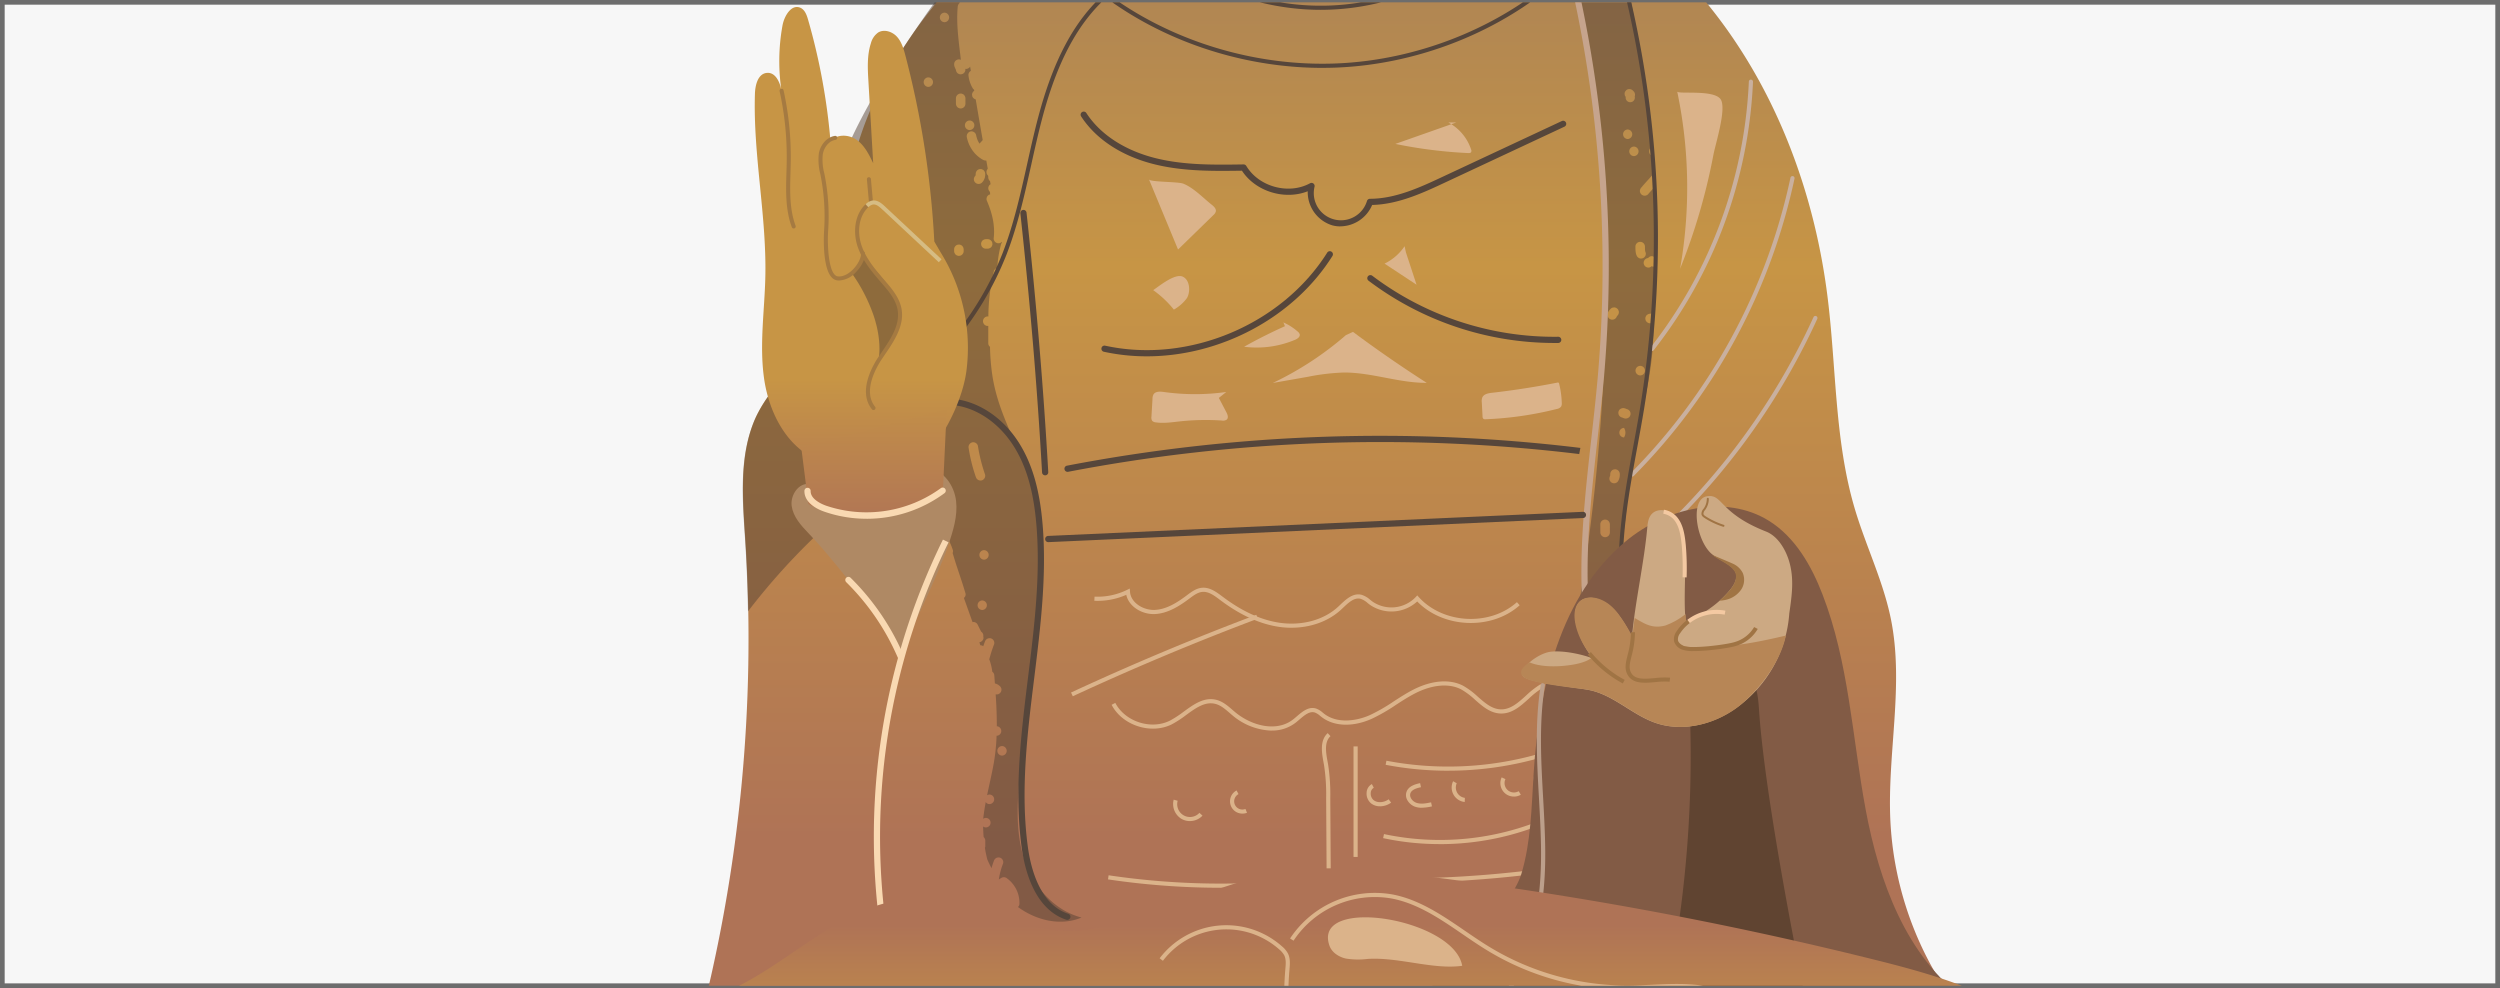 <svg xmlns="http://www.w3.org/2000/svg" xmlns:xlink="http://www.w3.org/1999/xlink" width="967.81" height="382.5"><rect width="100%" height="100%" fill="#333333" stroke="none"/><defs><linearGradient id="b" x1=".5" y1=".847" x2=".5" y2="-.096" gradientUnits="objectBoundingBox"><stop offset=".01" stop-color="#af7356"/><stop offset=".52" stop-color="#c79545"/><stop offset="1" stop-color="#9a7761"/></linearGradient><linearGradient id="a" x1=".5" y1="-.298" x2=".5" y2="1.779" gradientUnits="objectBoundingBox"><stop offset=".52" stop-color="#c79545"/><stop offset=".67" stop-color="#af7356"/><stop offset="1" stop-color="#9a7761"/></linearGradient><linearGradient id="d" x1=".5" y1="-5.023" x2=".5" y2="4.052" xlink:href="#a"/><linearGradient id="e" x1=".5" y1=".089" x2=".5" y2=".518" xlink:href="#b"/><clipPath id="c"><path data-name="사각형 4291" fill="none" d="M0 0h966v380.69H0z"/></clipPath></defs><g data-name="그룹 5315"><path data-name="사각형 4289" fill="#f7f7f7" stroke="#6d6d6d" stroke-miterlimit="10" stroke-width="1.81" d="M.905.905h966v380.69h-966z"/><g data-name="그룹 5314" clip-path="url(#c)" transform="translate(.905 .905)"><g data-name="그룹 5313"><path data-name="패스 14035" d="M574.366-62.43c39.963 7.109 76.185 30.674 101.511 62.4s40.1 71.17 45.207 111.447c3.493 27.514 2.7 55.8 10.583 82.4 4.273 14.428 11.049 28.114 14.019 42.866 5.139 25.5-1.437 51.859-.228 77.842a130.478 130.478 0 0 0 20.215 63.7l-481.782 17.2a595.328 595.328 0 0 0 18.33-189.089c-1.028-15.989-2.57-32.739 3.845-47.424s24.888-28.97 24.888-28.97 6.662-41.533 12.039-66.516 18.159-47.615 34.6-67.182c39.335-46.825 104.042-56.656 104.042-56.656l92.736-2z" transform="translate(-14.561 2.157)" fill="url(#b)"/><g data-name="그룹 5305" fill="#dbb38a"><path data-name="패스 14036" d="M499.084 242.118a33.947 33.947 0 0 1-4.787-.343c-7.433-1.075-15.094-4.559-22.784-10.355l-.133-.1c-2.16-1.627-4.387-3.312-6.824-3.084-1.789.162-3.388 1.361-4.939 2.522l-.1.076c-3.769 2.827-8.309 5.748-13.362 5.977-4.73.209-10.012-2.7-11.049-7.442a27.571 27.571 0 0 1-12.363 2.3l.076-1.6a25.982 25.982 0 0 0 12.572-2.608l1.066-.523.086 1.19c.3 4.406 5.263 7.243 9.536 7.081 4.606-.2 8.718-2.836 12.468-5.653l.1-.076c1.646-1.237 3.512-2.636 5.748-2.846 3.046-.276 5.644 1.675 7.937 3.4l.133.1c7.471 5.634 14.894 9.013 22.051 10.05 8.585 1.237 17.026-1.056 22.565-6.167.257-.238.523-.485.79-.742 2.351-2.218 5.025-4.74 8.318-3.921a8.954 8.954 0 0 1 3.341 1.942c.276.219.562.447.847.657a13.009 13.009 0 0 0 16.769-1.713l.59-.657.6.657c9.432 10.421 27.543 11.364 37.993 1.97l1.075 1.19c-10.869 9.755-29.532 8.984-39.677-1.466a14.718 14.718 0 0 1-18.3 1.3c-.3-.219-.6-.457-.895-.695a7.767 7.767 0 0 0-2.731-1.637c-2.446-.609-4.673 1.494-6.824 3.531-.276.257-.542.514-.809.752-4.844 4.464-11.754 6.919-19.092 6.919z"/><path data-name="패스 14037" d="m414.4 268.642-.676-1.456a1045.946 1045.946 0 0 1 71.722-30.084l.562 1.5a1049.755 1049.755 0 0 0-71.617 30.036z"/><path data-name="패스 14038" d="M491.422 281.938a24.637 24.637 0 0 1-15.123-5.825c-.39-.324-.771-.657-1.152-.99-1.78-1.542-3.455-2.988-5.539-3.531-4.007-1.028-7.576 1.57-11.354 4.321a40.922 40.922 0 0 1-5.482 3.569c-8.061 4.073-19.2.485-23.346-7.538l1.428-.742c3.778 7.281 13.876 10.545 21.2 6.843a40.783 40.783 0 0 0 5.263-3.436c3.912-2.855 7.956-5.8 12.7-4.578 2.446.628 4.349 2.275 6.186 3.864.381.324.752.647 1.133.961 6.2 5.139 15.818 7.766 22.242 2.836.5-.381 1.009-.818 1.513-1.256 2.179-1.865 4.644-3.969 7.547-3.026a7.93 7.93 0 0 1 2.522 1.561c.2.162.4.324.6.476 5.092 3.874 12.477 2.789 17.683.466a68.41 68.41 0 0 0 9.241-5.32c2.4-1.551 4.873-3.15 7.462-4.483 7.147-3.674 14.2-4.235 19.358-1.551a29.727 29.727 0 0 1 5.691 4.245c2.827 2.474 5.491 4.816 8.908 4.9 3.721.1 6.653-2.532 9.727-5.311a34.1 34.1 0 0 1 5.672-4.426l.79 1.4a31.953 31.953 0 0 0-5.387 4.226c-3.179 2.865-6.434 5.825-10.84 5.72-4-.1-7.014-2.741-9.927-5.3a28.98 28.98 0 0 0-5.377-4.035c-4.692-2.446-11.211-1.875-17.883 1.551-2.522 1.294-4.958 2.874-7.328 4.406a70.155 70.155 0 0 1-9.46 5.444c-7.3 3.236-14.514 2.988-19.31-.657-.219-.162-.428-.333-.638-.5a6.756 6.756 0 0 0-2.008-1.285c-2.056-.657-3.978.98-6.015 2.722-.514.438-1.047.9-1.58 1.3a14.689 14.689 0 0 1-9.127 2.95z"/><path data-name="패스 14039" d="m512.689 341.497-.209-33.444a74.793 74.793 0 0 0-.809-12.706l-.143-.78c-.723-3.912-1.627-8.784 1.561-11.668l1.075 1.19c-2.522 2.284-1.751 6.491-1.066 10.193l.143.78a75.622 75.622 0 0 1 .838 12.982l.209 33.444h-1.608z"/><path data-name="사각형 4290" d="M523.077 288.048h1.608v42.79h-1.608z"/><path data-name="패스 14040" d="M459.71 316.952a6.447 6.447 0 0 1-3.122-.79 6.7 6.7 0 0 1-3.131-7.5l1.542.428a4.951 4.951 0 0 0 8.423 4.673l1.19 1.085a6.65 6.65 0 0 1-4.9 2.1z"/><path data-name="패스 14041" d="M480.136 314.058a4.758 4.758 0 0 1-2.332-8.965l.752 1.418a3.172 3.172 0 0 0 2.684 5.739l.6 1.485a4.589 4.589 0 0 1-1.7.324z"/><path data-name="패스 14042" d="M556.473 325.869a104.281 104.281 0 0 1-21.937-2.313l.333-1.57a104.334 104.334 0 0 0 63.061-6.281l.638 1.475a105.818 105.818 0 0 1-42.095 8.7z"/><path data-name="패스 14043" d="M533.311 311.233a5.48 5.48 0 0 1-3.436-1.133 4.893 4.893 0 0 1-1.723-4.245 3.908 3.908 0 0 1 2.027-3.226l.742 1.428a2.369 2.369 0 0 0-1.171 1.951 3.255 3.255 0 0 0 1.114 2.836c1.694 1.323 4.254.818 5.815-.324l.952 1.294a7.429 7.429 0 0 1-4.311 1.428z"/><path data-name="패스 14044" d="M549.487 311.794a7.82 7.82 0 0 1-2.589-.4 5.561 5.561 0 0 1-3.122-2.808 3.851 3.851 0 0 1-.152-3.036c.809-2.075 3.1-2.827 5.234-3.283l.333 1.57c-1.713.371-3.54.933-4.073 2.3a2.272 2.272 0 0 0 .114 1.78 3.864 3.864 0 0 0 2.189 1.961c1.8.619 3.864.2 5.691-.181l.324 1.57a19.427 19.427 0 0 1-3.95.523z"/><path data-name="패스 14045" d="M566.114 309.567a5.625 5.625 0 0 1-4.483-8.042l1.4.79a4.043 4.043 0 0 0 3.15 5.653l-.057 1.6z"/><path data-name="패스 14046" d="M585.196 307.463a5.2 5.2 0 0 1-4.768-7.433l1.456.685a3.632 3.632 0 0 0 5.139 4.663l.818 1.38a5.184 5.184 0 0 1-2.646.714z"/><path data-name="패스 14047" d="M596.892 304.864a4.352 4.352 0 0 1-3.474-6.491l1.323.914a2.731 2.731 0 0 0 2.341 3.959l.162 1.6a3.92 3.92 0 0 1-.343.019z"/><path data-name="패스 14048" d="M559.709 297.461a128.226 128.226 0 0 1-24.2-2.294l.3-1.58a127.607 127.607 0 0 0 58.474-2.5l.438 1.542a129.146 129.146 0 0 1-35.014 4.825z"/><path data-name="패스 14049" d="M471.864 342.772a297.981 297.981 0 0 1-43.836-3.245l.238-1.589a296.7 296.7 0 0 0 77.87 1.237l.19 1.589a298.117 298.117 0 0 1-34.462 2z"/><path data-name="패스 14050" d="M539.009 340.792c-1.485 0-2.96 0-4.435-.019l.019-1.608a435.56 435.56 0 0 0 48.566-2.227q4.283-.443 8.575-.933l.181 1.6c-2.865.324-5.72.638-8.585.933a435.842 435.842 0 0 1-44.312 2.256z"/></g><path data-name="패스 14051" d="M510.429 2.903c-31.226 0-62.071-15.427-79.412-39.972a.805.805 0 0 1 .162-1.094l26.115-20.4a.793.793 0 0 1 1.123.143.793.793 0 0 1-.143 1.123l-25.505 19.932c17.788 24.7 49.566 39.83 81.23 38.6 31.646-1.216 62.014-18.747 77.593-44.729l-20.214-13.127a.81.81 0 0 1-.238-1.114.81.81 0 0 1 1.113-.238l20.862 13.546a.8.8 0 0 1 .257 1.075C577.631-16.551 546.5 1.579 514.065 2.827a91.865 91.865 0 0 1-3.636.067z" fill="#56463b"/><path data-name="패스 14052" d="M511.01 25.373c-42.171 0-83.847-19.31-107.259-50.013a.773.773 0 0 1-.152-.609.788.788 0 0 1 .324-.533c11.811-8.451 29.9-14.19 30.084-14.247a.809.809 0 0 1 1.009.523.809.809 0 0 1-.523 1.009c-.171.057-17.35 5.51-28.961 13.543 24.117 31.1 67.315 50.156 110.324 48.633 33.805-1.209 67.687-15.513 90.633-38.259a.8.8 0 0 1 1.133 0 .8.8 0 0 1 0 1.133C584.39 9.575 550.109 24.06 515.914 25.279c-1.637.057-3.274.086-4.9.086z" fill="#56463b"/><g data-name="그룹 5306" opacity=".5"><path data-name="패스 14053" d="M639.33 102.319a14.06 14.06 0 0 1-.609-.076.667.667 0 0 1-.133-.029.839.839 0 0 1-.143-.048h-.019a1.684 1.684 0 0 1-1.256.514 1.844 1.844 0 0 1-.038-3.683l.124-.162a1.685 1.685 0 0 1 2.313-.19h.038a1.471 1.471 0 0 1 .3.038 543.78 543.78 0 0 0-.695-26.762c-.714.79-1.437 1.57-2.122 2.389a1.846 1.846 0 0 1-3.15-1.3 1.965 1.965 0 0 1 .542-1.3c1.428-1.713 2.96-3.331 4.445-5-.152-2.5-.324-4.949-.5-7.376a1.91 1.91 0 0 1-.238-3.093c-4.454-55.409-15.9-89.871-15.9-89.871-6.253-5.6-23.707-11.326-23.707-11.326s1.085 2.731 2.779 8.033c.209.029.428.048.628.1a5.278 5.278 0 0 1 1 .381 1.834 1.834 0 0 1 .847 1.1 1.851 1.851 0 0 1-.19 1.418 1.306 1.306 0 0 1-.476.514 1.435 1.435 0 0 1-.628.333 289.263 289.263 0 0 1 3.207 11.563c.038-.019.067-.057.1-.067a1.407 1.407 0 0 1 .714-.162h1.047a1.872 1.872 0 0 1 .933.247l.371.286a1.827 1.827 0 0 1 .476.818l.067.495a1.407 1.407 0 0 1-.162.714 1.348 1.348 0 0 1-.381.59 1.4 1.4 0 0 1-.59.381 1.407 1.407 0 0 1-.714.162h-.99c6.177 25.04 13.7 67.078 14.067 123.981a2.035 2.035 0 0 1 .01 1.618 756.325 756.325 0 0 1-10.241 124.895c7.357-2.265 12.382-9.327 14.571-16.7a89.186 89.186 0 0 0 3.816-21.833c.971-20.367 8.908-40.934 10.126-61.282.171-2.9.314-5.777.447-8.623l-.124.029a5.292 5.292 0 0 1-1.4.209 1.872 1.872 0 0 1-.933-.247l-.371-.286a1.826 1.826 0 0 1-.476-.818c-.019-.162-.048-.324-.067-.495a1.407 1.407 0 0 1 .162-.714 1.348 1.348 0 0 1 .381-.59 2.059 2.059 0 0 1 1.3-.542h.067a10.036 10.036 0 0 1 1.589-.333q.343-9.165.371-17.921a1.478 1.478 0 0 1-.3.029h-.277zM628.271 34.48l.286-.371a1.774 1.774 0 0 1 2.018-.381 1.348 1.348 0 0 1 .59.381l.048.048.3.3a1.826 1.826 0 0 1 .476.818l.067.495a1.775 1.775 0 0 1-.133.638 1.78 1.78 0 0 1-1.713 2.256 1.752 1.752 0 0 1-1.751-2.056 1.833 1.833 0 0 1-.381-.695c-.019-.162-.048-.324-.067-.495a1.873 1.873 0 0 1 .247-.933zm.9 14.742a1.847 1.847 0 0 1 0 3.693 1.849 1.849 0 0 1 .004-3.692zm-3.531 70.028a1.655 1.655 0 0 1 0 1.428 1.348 1.348 0 0 1-.381.59c-.076.076-.152.171-.228.247a1.469 1.469 0 0 1-.181.419l-.286.371a1.826 1.826 0 0 1-.818.476c-.162.019-.324.048-.495.067a1.407 1.407 0 0 1-.714-.162 1.348 1.348 0 0 1-.59-.381 2.058 2.058 0 0 1-.542-1.3v-.076c.019-.162.038-.352.067-.514l.004-.035a2.861 2.861 0 0 1 .228-.562 1.477 1.477 0 0 1 .152-.266 6.616 6.616 0 0 1 .5-.628c.086-.1.181-.181.266-.276a1.826 1.826 0 0 1 .818-.476c.162-.019.324-.048.495-.067a1.873 1.873 0 0 1 .933.247l.371.286a1.4 1.4 0 0 1 .381.59zM612.121-13.191a1.847 1.847 0 0 1 0-3.693 1.847 1.847 0 0 1 0 3.693zm8.317 4.91c-.019-.162-.048-.324-.067-.495a1.873 1.873 0 0 1 .247-.933l.286-.371a1.4 1.4 0 0 1 .59-.381 1.407 1.407 0 0 1 .714-.162 1.407 1.407 0 0 1 .714.162 1.348 1.348 0 0 1 .59.381 7.454 7.454 0 0 1 .523.571 7.085 7.085 0 0 1 .809 1.19 1.779 1.779 0 0 1 .247.933c-.019.162-.048.324-.067.495a1.879 1.879 0 0 1-.476.818l-.371.286a1.357 1.357 0 0 1-.685.219 1.368 1.368 0 0 1-.733-.029 1.435 1.435 0 0 1-.628-.333 1.448 1.448 0 0 1-.476-.514 4.661 4.661 0 0 0-.362-.59c-.124-.143-.257-.3-.39-.428a1.827 1.827 0 0 1-.476-.818zm1.884 213.491a1.9 1.9 0 0 1-.542 1.3 1.838 1.838 0 0 1-2.608 0 1.973 1.973 0 0 1-.543-1.3l-.011-3.13a1.9 1.9 0 0 1 .543-1.3 1.838 1.838 0 0 1 2.608 0 1.9 1.9 0 0 1 .542 1.3zm3.712-21.252a2.251 2.251 0 0 1-.1.419 7.423 7.423 0 0 1-.381.895 1.862 1.862 0 0 1-.666.666c-.143.067-.3.124-.438.19a1.9 1.9 0 0 1-.98 0c-.143-.067-.295-.124-.438-.19a1.306 1.306 0 0 1-.514-.476 1.436 1.436 0 0 1-.333-.628 2.1 2.1 0 0 1 .152-1.342c.048-.124.076-.257.114-.381 0-.162.019-.333.019-.495a1.873 1.873 0 0 1 .247-.933l.286-.371a1.826 1.826 0 0 1 .818-.476c.162-.019.324-.048.495-.067a1.407 1.407 0 0 1 .714.162 1.348 1.348 0 0 1 .59.381 2.059 2.059 0 0 1 .542 1.3 8.12 8.12 0 0 1-.1 1.361zm1.751-15.523a1.847 1.847 0 0 1 0-3.693 3.405 3.405 0 0 1 .001 3.694zm2.379-8.442a1.348 1.348 0 0 1-.381.59 2.059 2.059 0 0 1-1.3.542 2.3 2.3 0 0 1-.666-.1 4.935 4.935 0 0 1-.619-.247.154.154 0 0 1-.067-.038c-.019 0-.048-.019-.067-.019a1.921 1.921 0 0 1-.552-.2l-.371-.286a1.827 1.827 0 0 1-.476-.818c-.019-.162-.048-.324-.067-.495a1.407 1.407 0 0 1 .162-.714 1.348 1.348 0 0 1 .381-.59 2.059 2.059 0 0 1 1.3-.542 2.3 2.3 0 0 1 .666.1 4.934 4.934 0 0 1 .619.247.153.153 0 0 1 .067.038c.019 0 .048.019.067.019a1.921 1.921 0 0 1 .552.2l.371.286a1.826 1.826 0 0 1 .476.818c.019.162.048.324.067.495a1.407 1.407 0 0 1-.161.715zm1.447-104.157a1.847 1.847 0 0 1 0 3.693 1.847 1.847 0 0 1 .001-3.692zm.59 38.726a1.9 1.9 0 0 1 .543-1.3 1.838 1.838 0 0 1 2.608 0 1.9 1.9 0 0 1 .542 1.3c0 .495 0 .98.048 1.475a3.283 3.283 0 0 0 .171.685 1.935 1.935 0 0 1 .124.619c-.019.162-.048.324-.067.495a1.889 1.889 0 0 1-.847 1.1 2.1 2.1 0 0 1-1.418.19 2.109 2.109 0 0 1-1.1-.847 4.892 4.892 0 0 1-.39-1.018 9.116 9.116 0 0 1-.162-1.123c-.048-.523-.048-1.047-.048-1.57zm1.846 49.861a1.847 1.847 0 0 1 0-3.693 1.847 1.847 0 0 1 .001 3.694z" fill="#564235"/></g><g data-name="그룹 5307" fill="#c9b09f"><path data-name="패스 14054" d="M638.655 134.954a.8.8 0 0 1-.495-.171.793.793 0 0 1-.133-1.123 179.87 179.87 0 0 0 38.088-102.967.783.783 0 0 1 .838-.771.8.8 0 0 1 .771.838 181.447 181.447 0 0 1-38.431 103.9.8.8 0 0 1-.628.3z"/><path data-name="패스 14055" d="M631.022 183.559a.8.8 0 0 1-.571-1.37 230.6 230.6 0 0 0 61.776-114.293.802.802 0 0 1 1.57.333 232.173 232.173 0 0 1-62.214 115.1.777.777 0 0 1-.571.238z"/><path data-name="패스 14056" d="M626.958 219.476a.822.822 0 0 1-.628-.3.813.813 0 0 1 .124-1.133 264.822 264.822 0 0 0 74.691-96.172.805.805 0 1 1 1.466.666 266.546 266.546 0 0 1-75.148 96.762.782.782 0 0 1-.5.181z"/></g><path data-name="패스 14057" d="M334.798 159.47a.8.8 0 0 1-.4-1.5 121.037 121.037 0 0 0 52.916-61.11c4.254-11.059 6.881-22.87 9.422-34.291 1.332-6 2.712-12.2 4.311-18.235 5.873-22.156 14.012-37.302 25.602-47.656a.8.8 0 0 1 1.133.067.8.8 0 0 1-.067 1.133c-11.345 10.136-19.33 25.03-25.116 46.872-1.589 6.005-2.969 12.192-4.292 18.168-2.551 11.478-5.187 23.346-9.489 34.519a122.64 122.64 0 0 1-53.63 61.938.826.826 0 0 1-.39.1z" fill="#56463b"/><path data-name="패스 14058" d="M629.299 292.36a1.193 1.193 0 0 1-1.028-.581c-11.43-18.968-17.15-43.408-16.979-72.645.1-16.9 2.018-33.958 3.864-50.451.895-7.937 1.818-16.151 2.522-24.231a496.4 496.4 0 0 0-19.986-187.813 1.2 1.2 0 0 1 .8-1.5 1.2 1.2 0 0 1 1.5.8 498.9 498.9 0 0 1 20.081 188.736c-.714 8.109-1.637 16.332-2.532 24.288-1.846 16.436-3.759 33.425-3.854 50.2-.162 28.78 5.434 52.8 16.636 71.389a1.2 1.2 0 0 1-1.024 1.826z" fill="#c6a48d"/><path data-name="패스 14059" d="M637.792 264.389a.8.8 0 0 1-.685-.381c-8.527-13.914-12.3-31.75-11.183-52.982.695-13.238 3.122-26.477 5.472-39.287.885-4.806 1.8-9.774 2.6-14.676A407.54 407.54 0 0 0 623.17-22.289a.809.809 0 0 1 .542-1 .809.809 0 0 1 1 .542 409.287 409.287 0 0 1 10.859 180.057c-.809 4.911-1.723 9.888-2.608 14.7-2.341 12.753-4.768 25.944-5.453 39.078-1.095 20.909 2.589 38.421 10.954 52.059a.8.8 0 0 1-.267 1.1.841.841 0 0 1-.419.114z" fill="#56463b"/><path data-name="패스 14060" d="M543.73 387.237c12.239-4.873 40.534-37.2 44.322-49.823s3.931-25.992 4.759-39.135c2.084-33.044 10.222-68.543 35.7-89.681 15.361-12.744 38.554-18.444 55.467-7.833 10.06 6.319 16.313 17.245 20.6 28.314 10.282 26.468 11.557 55.418 16.742 83.333s15.646 56.875 38.592 73.6l-216.172 1.215z" fill="#825b45"/><path data-name="패스 14061" d="M652.052 254.072a457 457 0 0 1-8.413 132.48c17.683-.742 54.677.685 54.677.685s-15.78-75.862-18.254-113.293c-.266-3.95-.619-8.033-2.484-11.535s-5.6-6.3-9.536-5.844l-16-2.513z" fill="#604431"/><path data-name="패스 14062" d="M403.702 183.111a1.2 1.2 0 0 1-1.2-1.133c-1.846-32.53-4.6-65.345-8.4-100.3a1.201 1.201 0 1 1 2.389-.257c3.807 35 6.557 67.858 8.413 100.426a1.2 1.2 0 0 1-1.133 1.266z" fill="#56463b"/><path data-name="패스 14063" d="M610.484 174.641c.143-.714.286-1.437.419-2.151a642.788 642.788 0 0 0-198.759 6.881 1.189 1.189 0 0 0-.952 1.409 1.208 1.208 0 0 0 1.18.98.927.927 0 0 0 .228-.019 640.2 640.2 0 0 1 197.854-6.871c.01-.076.029-.143.038-.219z" fill="#56463b"/><path data-name="패스 14064" d="M404.93 208.969a1.204 1.204 0 0 1-.048-2.408l206.952-9.327a1.174 1.174 0 0 1 1.256 1.152 1.2 1.2 0 0 1-1.152 1.256l-206.952 9.327h-.057z" fill="#56463b"/><path data-name="패스 14065" d="M395.328 330.857c-3.2-10.583-2.4-21.833-1.332-32.8 3.236-33.263 12.4-71.322 6.11-104.195-3.512-18.359-14.381-31.683-16.96-50.184a88.028 88.028 0 0 1-.8-10.336 1.67 1.67 0 0 1-.666-1.39v-6.719a2.105 2.105 0 0 1-.238.048 1.847 1.847 0 0 1 0-3.693 2.533 2.533 0 0 1 .266.029 77.8 77.8 0 0 1 2.132-17.464 1.619 1.619 0 0 1 1.342-1.285 42 42 0 0 1 1.437-9.156 1.641 1.641 0 0 1 .352-.676c-.019-.1-.048-.219-.067-.314a1.717 1.717 0 0 1-1.285.552 1.86 1.86 0 0 1-1.846-1.846c.6-5.006-.581-9.793-2.532-14.381a1.89 1.89 0 0 1 .666-2.522 1.741 1.741 0 0 1 .5-.162 1.861 1.861 0 0 1-.029-.324c0-.162-.01-.314-.019-.476a.8.8 0 0 0-.048-.162c-.019-.038-.048-.076-.067-.114a.138.138 0 0 0-.019-.029 1.92 1.92 0 0 1-.542-1.3 1.861 1.861 0 0 1 .542-1.3 1.588 1.588 0 0 1 .352-.228c-.076-.409-.152-.838-.228-1.256-.038-.038-.1-.048-.133-.086a2.059 2.059 0 0 1-.543-1.3c0-.162-.01-.314-.019-.476a.805.805 0 0 0-.048-.162c-.019-.038-.048-.076-.067-.114a.137.137 0 0 0-.019-.029 1.965 1.965 0 0 1-.542-1.3 1.8 1.8 0 0 1 .514-1.266c-.19-1.056-.381-2.141-.571-3.207a2.129 2.129 0 0 1-1.114-.19 11.207 11.207 0 0 1-2.95-2.2 1.735 1.735 0 0 1-.324-.324 13.3 13.3 0 0 1-3.141-6.234 1.9 1.9 0 0 1 1.285-2.275 1.865 1.865 0 0 1 2.275 1.285 11.91 11.91 0 0 0 .324 1.275c.057.19.124.371.19.552.038.1.067.181.1.276a13.217 13.217 0 0 0 .7 1.3c.438-.447.847-.9 1.256-1.38-.914-5.215-1.818-10.526-2.712-15.751a1.968 1.968 0 0 1-.495-.19l-.371-.286a1.826 1.826 0 0 1-.476-.818c-.019-.162-.048-.324-.067-.495a1.407 1.407 0 0 1 .162-.714 1.348 1.348 0 0 1 .381-.59 1.3 1.3 0 0 1 .3-.2 54.607 54.607 0 0 1-.086-.495 1.569 1.569 0 0 1-.514-.552 11.975 11.975 0 0 1-1.646-5.111 1.92 1.92 0 0 1 .542-1.3 1.4 1.4 0 0 1 .4-.266c-.1-.552-.19-1.114-.276-1.666a2 2 0 0 1-1.589.9 1.38 1.38 0 0 1-.285-.057c.01.1.038.2.038.3a1.92 1.92 0 0 1-.542 1.3 1.861 1.861 0 0 1-1.3.542 1.407 1.407 0 0 1-.714-.162 1.348 1.348 0 0 1-.59-.381 1.847 1.847 0 0 1-.5-1.142 1.19 1.19 0 0 0 .029.181 2.3 2.3 0 0 0-.1-.343c-.076-.152-.152-.3-.219-.457a6.194 6.194 0 0 1-.314-.79 3.188 3.188 0 0 1-.114-.847 1.9 1.9 0 0 1 .543-1.3 1.861 1.861 0 0 1 1.3-.542 1.407 1.407 0 0 1 .714.162c.019 0 .029.019.048.029-.761-6.833-1.865-13.733-1.209-20.614a2.116 2.116 0 0 1 .752-1.437c-1.1-6.757-1.78-10.964-1.78-10.964s-35.29 45.741-44.915 75.425c-4.473 13.79 8.014 49.9 20.443 82.981a1.826 1.826 0 0 1 3.464.828c0 .685.029 1.37.1 2.046a12.338 12.338 0 0 0 .247 1.532 17.445 17.445 0 0 0 .457 1.713c.086.276.181.552.285.818.038.1.086.209.124.314.019.038.038.1.057.124a18.453 18.453 0 0 0 1.685 2.95 10.32 10.32 0 0 0 .885 1.133c.381.447.78.866 1.19 1.285 1.675 1.685-.933 4.3-2.608 2.608-.038-.038-.067-.076-.1-.114 1.818 4.768 3.569 9.394 5.206 13.752a1.9 1.9 0 0 1 1.77-1.485 1.873 1.873 0 0 1 1.846 1.846c0 .266.029.533.048.8a7.283 7.283 0 0 0 .39 1.4 17.468 17.468 0 0 0 1.4 2.427 1.862 1.862 0 0 1-.666 2.522 1.894 1.894 0 0 1-1.418.19 1.764 1.764 0 0 1-.647-.343c3.379 9.289 5.929 16.988 6.948 22.042a26.977 26.977 0 0 1 1.637 2.76 24.306 24.306 0 0 1 1.294 3.188 1.577 1.577 0 0 1-.086 1.2 1.156 1.156 0 0 1 .086.19c1.475 5.149 3.388 10.164 4.873 15.313a1.647 1.647 0 0 1-.59 1.856q1.67 4.682 3.35 9.365a1.815 1.815 0 0 1 .818.019 1.861 1.861 0 0 1 1.1.847c.476.942.942 1.884 1.418 2.827a1.823 1.823 0 0 1 .818 1.808 2 2 0 0 1 .038.952 1.89 1.89 0 0 1-.847 1.1 1.824 1.824 0 0 1-.695.238c.124.4.257.79.381 1.19a1.66 1.66 0 0 1 1.114.371c.209-.6.419-1.2.657-1.789a1.9 1.9 0 0 1 2.275-1.285 1.854 1.854 0 0 1 1.285 2.275 49.575 49.575 0 0 0-1.884 5.872 20.59 20.59 0 0 1 1.171 4.787 1.8 1.8 0 0 1 .771 1.38c.076 1.047.162 2.1.238 3.15l.162.029a2.347 2.347 0 0 1 .276.1 5.413 5.413 0 0 1 .676.3 4.407 4.407 0 0 1 .885.685 1.92 1.92 0 0 1 .542 1.3 1.861 1.861 0 0 1-.542 1.3 1.808 1.808 0 0 1-1.7.495c.276 4.121.457 8.242.438 12.363a1.844 1.844 0 0 1-.038 3.683h-.048a77.644 77.644 0 0 1-1.1 10.688c-.742 4.121-1.723 8.232-2.579 12.353a1.725 1.725 0 0 1 .942-.286 1.847 1.847 0 0 1 0 3.693 1.628 1.628 0 0 1-1.456-.79 84.033 84.033 0 0 0-.99 6.51 1.685 1.685 0 0 1 1.056-.371 1.847 1.847 0 0 1 0 3.693 1.718 1.718 0 0 1-1.085-.381c.019 1.38.1 2.76.2 4.13.029.029.067.029.1.057a2.059 2.059 0 0 1 .542 1.3v2.084a1.765 1.765 0 0 1-.152.7 47.68 47.68 0 0 0 .923 4.483 42.456 42.456 0 0 0 1.646 3.4 24.919 24.919 0 0 1 .914-2.817 1.882 1.882 0 0 1 2.275-1.285 1.858 1.858 0 0 1 1.285 2.275 28.7 28.7 0 0 0-1.656 6.215 8.8 8.8 0 0 1 1.028-.638 1.821 1.821 0 0 1 1.865 0 11.731 11.731 0 0 1 5.092 9.936 1.68 1.68 0 0 1-.581 1.342c7.09 5.2 16.531 7.481 24.612 4.083-11.259-2.95-19.244-12.9-22.432-23.479zM358.477 32.739a1.847 1.847 0 0 1 0-3.693 1.847 1.847 0 0 1 0 3.693zm6.262-25.049a1.847 1.847 0 0 1 0-3.693 1.847 1.847 0 0 1 0 3.692zm7.414 88.615a1.873 1.873 0 0 1-.247.933l-.286.371a1.826 1.826 0 0 1-.818.476c-.162.019-.324.048-.495.067a1.407 1.407 0 0 1-.714-.162 1.348 1.348 0 0 1-.59-.381 2.059 2.059 0 0 1-.542-1.3v-.695a1.873 1.873 0 0 1 .247-.933l.285-.371a1.826 1.826 0 0 1 .818-.476l.495-.067a1.408 1.408 0 0 1 .714.162 1.348 1.348 0 0 1 .59.381 2.059 2.059 0 0 1 .542 1.3zm-1.152-55.219a1.407 1.407 0 0 1-.714-.162 1.348 1.348 0 0 1-.59-.381 2.059 2.059 0 0 1-.543-1.3l-.001-2.088a1.9 1.9 0 0 1 .543-1.3 1.861 1.861 0 0 1 1.3-.542 1.408 1.408 0 0 1 .714.162 1.348 1.348 0 0 1 .59.381 2.059 2.059 0 0 1 .542 1.3v2.088a1.9 1.9 0 0 1-.542 1.3 1.861 1.861 0 0 1-1.298.541zm3.483 4.663a1.847 1.847 0 0 1 0 3.693 1.848 1.848 0 0 1 .001-3.698zm6.957 45.93a1.873 1.873 0 0 1 .933.247l.371.286a1.826 1.826 0 0 1 .476.818l.067.495a1.407 1.407 0 0 1-.162.714 1.348 1.348 0 0 1-.381.59 2.059 2.059 0 0 1-1.3.542h-.695a1.873 1.873 0 0 1-.933-.247l-.371-.286a1.826 1.826 0 0 1-.476-.818c-.019-.162-.048-.324-.067-.495a1.407 1.407 0 0 1 .162-.714 1.347 1.347 0 0 1 .381-.59 2.059 2.059 0 0 1 1.3-.542zm-5.168-23.926a1.348 1.348 0 0 1 .381-.59.138.138 0 0 1 .019-.029.71.71 0 0 0 .067-.114c.019-.057.029-.1.048-.162 0-.162.019-.314.019-.476a1.9 1.9 0 0 1 .542-1.3 1.861 1.861 0 0 1 1.3-.542 1.407 1.407 0 0 1 .714.162 1.348 1.348 0 0 1 .59.381 2.059 2.059 0 0 1 .542 1.3c0 .19 0 .371-.01.562a7.106 7.106 0 0 1-.1.723 1.335 1.335 0 0 1-.057.266 2.35 2.35 0 0 1-.1.276 5.414 5.414 0 0 1-.3.676 4.155 4.155 0 0 1-.685.885 1.92 1.92 0 0 1-1.3.542 1.861 1.861 0 0 1-1.3-.542 1.774 1.774 0 0 1-.381-2.018zm.6 116.025a63.743 63.743 0 0 1-2.778-11.134 1.906 1.906 0 0 1 1.285-2.275 1.861 1.861 0 0 1 2.275 1.285 64.6 64.6 0 0 0 2.779 11.135 1.87 1.87 0 0 1-1.285 2.275 1.9 1.9 0 0 1-2.275-1.287zm2.474 51.46a1.847 1.847 0 0 1 0-3.693 1.847 1.847 0 0 1 .001 3.692zm.7-19.482a1.847 1.847 0 0 1 0-3.693 1.847 1.847 0 0 1 .006 3.692zm6.957 75.852a1.847 1.847 0 0 1 0-3.693 1.847 1.847 0 0 1 .006 3.693z" fill="#564235" opacity=".5"/><path data-name="패스 14066" d="M443.047 137.038a78.2 78.2 0 0 1-16.627-1.77 1.204 1.204 0 0 1 .523-2.351c32.244 7.062 68.4-8.1 85.96-36.042a1.202 1.202 0 0 1 2.037 1.275c-15.104 24.041-43.57 38.888-71.893 38.888z" fill="#56463b"/><path data-name="패스 14067" d="M600.697 131.871a119.5 119.5 0 0 1-71.817-24.117 1.202 1.202 0 0 1 1.456-1.913 116.925 116.925 0 0 0 71.961 23.622 1.204 1.204 0 1 1 .029 2.408c-.542 0-1.085.01-1.627.01z" fill="#56463b"/><path data-name="패스 14068" d="M517.948 86.74a11.874 11.874 0 0 1-3.1-.409 13.451 13.451 0 0 1-9.5-13.191c-8.918 3.521-20.2.114-25.468-7.966-11.078.162-22.518.286-33.558-2.4-12.725-3.084-22.908-9.689-28.685-18.6a1.204 1.204 0 1 1 2.018-1.313c5.444 8.394 15.113 14.638 27.229 17.569 10.973 2.655 22.489 2.484 33.634 2.313a1.246 1.246 0 0 1 1.047.581c4.854 8.1 16.389 11.24 24.678 6.719a1.2 1.2 0 0 1 1.742 1.342 10.523 10.523 0 0 0 20.3 5.52 1.205 1.205 0 0 1 1.152-.857c9.946 0 19.567-4.5 28.057-8.48l46.252-21.629a1.203 1.203 0 0 1 1.018 2.179L558.51 69.753c-8.48 3.969-18.054 8.442-28.219 8.689a13.543 13.543 0 0 1-12.372 8.28z" fill="#56463b"/><path data-name="패스 14069" d="m339.023 186.128-37.64-39.725a59.874 59.874 0 0 0-9.965 14.79c-6.424 14.685-4.873 31.435-3.845 47.424.581 9.041.923 18.1 1.085 27.162a255.639 255.639 0 0 1 50.365-49.661z" fill="#564235" opacity=".5"/><path data-name="패스 14070" d="M412.297 355.212a1.256 1.256 0 0 1-.371-.057c-12.306-4-16.132-19.215-17.312-27.933-2.979-21.966-.2-44.36 2.474-66.021 2.4-19.368 4.873-39.382 3.217-58.978-1.076-12.7-3.75-22.185-8.432-29.846-5.863-9.6-15.028-15.789-24.535-16.541a1.204 1.204 0 0 1 .19-2.4c10.269.818 20.138 7.423 26.4 17.683 4.882 7.994 7.671 17.816 8.775 30.9 1.675 19.834-.818 39.991-3.226 59.473-2.665 21.509-5.415 43.751-2.484 65.4 1.1 8.156 4.606 22.375 15.665 25.963a1.2 1.2 0 0 1 .771 1.513 1.19 1.19 0 0 1-1.142.828z" fill="#56463b"/><path data-name="패스 14071" d="M577.792 389.417a.817.817 0 0 1-.562-.228.807.807 0 0 1-.019-1.133c12.439-12.82 18.644-32.806 18.463-59.407-.048-6.91-.438-13.952-.818-20.767-.8-14.381-1.627-29.256.723-43.713a.805.805 0 1 1 1.589.257c-2.322 14.285-1.5 29.075-.7 43.37.381 6.833.771 13.9.828 20.843.19 27.038-6.177 47.405-18.911 60.539a.824.824 0 0 1-.581.247z" fill="#bc9f8b"/><g data-name="그룹 5308"><path data-name="패스 14072" d="M376.464 93.594A358 358 0 0 0 365.3 21.7c-.685-2.617-1.456-5.339-3.264-7.357s-4.987-3.074-7.3-1.675a7.336 7.336 0 0 0-2.827 4.188c-1.513 4.673-1.247 9.717-.961 14.628l1.856 31.788c-1.618-3.369-3.35-6.881-6.405-9.041s-7.842-2.332-10.117.628A244.267 244.267 0 0 0 327.593 7.7c-.523-1.827-1.266-3.874-3.017-4.625-3.445-1.466-6.205 3.179-6.881 6.862a77.135 77.135 0 0 0-.133 26.9c-.381-3.883-2.17-8.994-6.043-8.518-3.35.409-4.4 4.721-4.5 8.1-.733 23.574 4.521 47.015 4.035 70.6-.276 13.143-2.332 26.353-.523 39.382s8.48 26.391 20.519 31.664c7.994 3.5 16.351 9.336 29.361 6.89s26.382-25.392 28.485-41.286a69.945 69.945 0 0 0-10.082-46.039" transform="translate(-15.674 -.992)" fill="url(#a)"/><path data-name="패스 14073" d="M339.281 137.934c3.236-4.692 8.2-9.831 8.4-15.532.362-10.193-14.1-23.136-14.1-23.136l-4.521 5.92a63.78 63.78 0 0 1 7.309 13.572c4.521 11.306 2.9 19.187 2.9 19.187z" fill="#564235" opacity=".5"/><path data-name="패스 14074" d="M336.217 77.603a.785.785 0 0 1-.78-.714l-.742-8.347a.78.78 0 0 1 .714-.847.8.8 0 0 1 .847.714l.742 8.347a.78.78 0 0 1-.714.847z" fill="#a57a41"/><path data-name="패스 14075" d="M312.471 186.49c-4.178-.628-7.471 4.283-6.9 8.47s3.617 7.557 6.548 10.6c13.514 14.076 36.013 45.274 36.013 45.274s14.047-28.561 18.026-40.534c1.856-5.587 3.74-11.392 3.065-17.245s-4.663-11.754-10.488-12.639l-46.263 6.062z" fill="#af8964"/><path data-name="패스 14076" d="M325.89 181.369q1.37 10.878 2.75 21.756c16.446 8.48 37.86 6.148 52.088-5.682l1.456-31.074-56.294 15z" transform="translate(-16.589 -8.888)" fill="url(#d)"/><path data-name="패스 14077" d="M306.351 87.549a.788.788 0 0 1-.733-.514c-2.5-6.757-2.284-14.1-2.075-21.195.048-1.589.1-3.179.114-4.759a118.137 118.137 0 0 0-2.76-26.7.784.784 0 0 1 1.532-.333 120.241 120.241 0 0 1 2.8 27.058c-.019 1.589-.067 3.188-.114 4.787-.209 6.948-.419 14.133 1.97 20.6a.783.783 0 0 1-.466 1.009.659.659 0 0 1-.266.048z" fill="#a57a41"/><path data-name="패스 14078" d="M337.255 157.853a.756.756 0 0 1-.609-.3c-5.644-6.976.5-17.293 2.532-20.291l1.056-1.551c3.655-5.349 7.433-10.888 6.319-16.836-.742-3.931-3.569-7.2-6.062-10.079-3.5-4.045-7.471-8.623-9.365-14.181-1.751-5.13-1.485-12.211 3.065-16.455a.781.781 0 0 1 1.066 1.142c-4.026 3.759-4.235 10.145-2.646 14.8 1.789 5.263 5.653 9.717 9.06 13.657 2.493 2.884 5.606 6.472 6.415 10.812 1.237 6.586-2.912 12.648-6.567 18.007l-1.047 1.542c-1.865 2.77-7.576 12.3-2.608 18.435a.786.786 0 0 1-.114 1.1.8.8 0 0 1-.495.171z" fill="#a57a41"/><path data-name="패스 14079" d="M362.522 100.61 340.55 80.088c-1.047-.98-2.256-2.008-3.493-1.818a3.515 3.515 0 0 0-1.808 1.047l-1.066-1.142a5.091 5.091 0 0 1 2.655-1.447c2.075-.3 3.835 1.342 4.787 2.227l21.966 20.519-1.066 1.142z" fill="#d6bc83"/><path data-name="패스 14080" d="M323.939 107.688a4.777 4.777 0 0 1-.638-.038c-6.377-.666-5.225-18.578-5.177-19.349a81.572 81.572 0 0 0-1.294-20.966l-.171-.885a21.625 21.625 0 0 1-.571-7.971c.514-2.874 2.684-6.224 6.243-6.786a.781.781 0 0 1 .247 1.542c-2.808.438-4.53 3.169-4.949 5.51a20.385 20.385 0 0 0 .561 7.395l.181.895a83.024 83.024 0 0 1 1.323 21.376c-.371 5.377.076 17.293 3.778 17.683 1.846.181 3.969-.8 5.844-2.712 1.942-1.98 3.255-4.625 3.055-6.148a.782.782 0 1 1 1.551-.2c.257 2.018-1.18 5.082-3.493 7.442a9.385 9.385 0 0 1-6.491 3.207z" fill="#a57a41"/></g><g data-name="그룹 5309" fill="#dbb38a"><path data-name="패스 14081" d="M443.894 68.553q5.625 13.562 11.249 27.134 6.838-6.653 13.667-13.315a2.881 2.881 0 0 0 .952-1.38c.228-1.047-.7-1.951-1.551-2.617-3.388-2.684-6.938-6.51-11-8.166-2.056-.838-12.867-.571-13.315-1.666z"/><path data-name="패스 14082" d="M445.531 111.418a39.519 39.519 0 0 1 7.994 7.538 16.042 16.042 0 0 0 5.025-4.416c1.428-2.237 1.323-7.1-1.637-8.366-3.017-1.285-8.861 3.531-11.373 5.234z"/><path data-name="패스 14083" d="M473.816 150.838a86.919 86.919 0 0 1-24.193 0c-1.437-.2-3.236-.286-3.988.952a3.618 3.618 0 0 0-.381 1.713c-.133 2.3-.266 4.616-.409 6.919a2.271 2.271 0 0 0 .3 1.589 2.1 2.1 0 0 0 1.361.59c3.036.457 6.12-.029 9.175-.362a93.29 93.29 0 0 1 16.465-.343 2.381 2.381 0 0 0 1.884-.4c.723-.7.3-1.9-.171-2.8-.971-1.856-1.951-3.712-2.922-5.558"/><path data-name="패스 14084" d="M520.146 128.816a124.951 124.951 0 0 1-28.333 18.54l13.619-2.4a83.622 83.622 0 0 1 13.819-1.646c10.821-.076 21.347 4.064 32.168 4q-14.618-9.365-28.561-19.739"/><path data-name="패스 14085" d="M602.309 147.146q-12.763 2.541-25.7 4.016c-1.418.162-3.093.485-3.674 1.789a4.05 4.05 0 0 0-.2 1.913c.1 1.808.19 3.607.286 5.415a1.235 1.235 0 0 0 .333.952 1.256 1.256 0 0 0 .838.171 134.016 134.016 0 0 0 27.552-3.978 2.646 2.646 0 0 0 1.694-.933 2.577 2.577 0 0 0 .257-1.447 34.891 34.891 0 0 0-1.075-7.623"/><path data-name="패스 14086" d="M542.845 94.411a19.806 19.806 0 0 1-7.757 6.738q6.2 4.083 12.391 8.175-2.056-6.267-4.121-12.534"/><path data-name="패스 14087" d="M496.524 125.371q-8.08 3.626-15.808 7.956a38.252 38.252 0 0 0 19.758-2.7c.923-.39 2-1.142 1.77-2.122a2.1 2.1 0 0 0-.752-1.028 21.642 21.642 0 0 0-5.558-3.569"/><path data-name="패스 14088" d="M562.869 46.501q-11.806 4.154-23.6 8.309a182.118 182.118 0 0 0 28.162 3.54c.438.019.961 0 1.19-.381a1.215 1.215 0 0 0-.019-.98 18.367 18.367 0 0 0-8.826-10.478"/></g><path data-name="패스 14089" d="M342.145 372.685a260.89 260.89 0 0 1 21.985-164.7l2.16 1.066a258.453 258.453 0 0 0-21.785 163.168z" fill="#f9d9b2"/><g data-name="그룹 5311"><path data-name="패스 14090" d="M235.305 445.116c-10.65 18.559-11.6 40.915-12.287 62.3-.828 25.782-.324 54.972 18.482 72.636 19.777 18.578 50.479 11.954 77.6 12.62 205.982 5.054 488.32 7.661 504.5-9.47s18.121-67.23 14.714-93.945-14.019-53.449-34.281-71.189c-18.863-16.512-43.941-23.66-68.267-29.7a1465.957 1465.957 0 0 0-178.524-32.8c-16.217-1.951-32.682-3.626-48.842-1.209-26.525 3.969-50.2 18.521-76.69 22.442-26.772 3.969-49.052-15.532-74.767-10.935-20.814 3.712-40.306 22.47-58.759 32.035-23.412 12.134-49.138 23.26-62.88 47.225z" transform="translate(-11.612 -17.906)" fill="url(#e)"/><g data-name="그룹 5310" fill="#dbb38a"><path data-name="패스 14091" d="M497.895 404.292a117.667 117.667 0 0 1-1.209-29.989v-.1c.171-1.856.343-3.769-.438-5.3a8.34 8.34 0 0 0-1.941-2.275 30.87 30.87 0 0 0-45.017 4.416l-1.275-.971a32.456 32.456 0 0 1 47.348-4.644 9.6 9.6 0 0 1 2.313 2.75c.98 1.942.79 4.188.609 6.167v.1a115.766 115.766 0 0 0 1.19 29.58z"/><path data-name="패스 14092" d="M666.255 384.415c-8.623-3.4-18.254-2.941-27.571-2.5-3 .143-6.1.285-9.127.3h-.552a104.045 104.045 0 0 1-54.21-15.218c-3.255-1.98-6.472-4.188-9.593-6.319-8.489-5.815-17.264-11.82-27.333-13.743a37.73 37.73 0 0 0-38.012 16.332l-1.351-.866a39.347 39.347 0 0 1 39.658-17.045c10.393 1.989 19.31 8.09 27.943 14 3.1 2.122 6.3 4.311 9.517 6.272a102.678 102.678 0 0 0 53.923 14.987c2.988-.019 6.072-.162 9.06-.3 9.479-.447 19.292-.9 28.228 2.617l-.59 1.494z"/></g></g><path data-name="패스 14093" d="M334.569 199.919a49.745 49.745 0 0 1-16.427-2.77c-4.949-1.742-7.728-4.673-7.633-8.052a1.204 1.204 0 0 1 2.408.067c-.1 3.3 4.587 5.206 6.024 5.71a48.908 48.908 0 0 0 44.35-6.786 1.204 1.204 0 1 1 1.437 1.932 50.583 50.583 0 0 1-30.17 9.907z" fill="#f9d9b2"/><path data-name="패스 14094" d="M347.693 254.262a1.2 1.2 0 0 1-1.1-.723 92.5 92.5 0 0 0-19.882-29.047 1.205 1.205 0 1 1 1.694-1.713 95.048 95.048 0 0 1 20.4 29.808 1.2 1.2 0 0 1-.628 1.58 1.181 1.181 0 0 1-.476.1z" fill="#f9d9b2"/><path data-name="패스 14095" d="M648.381 34.528a180.676 180.676 0 0 1 1.114 68.61 236.277 236.277 0 0 0 12.9-44.093c.828-4.368 5.025-17.4 2.931-21.3-2.236-4.159-16.693-2.056-16.941-3.217z" fill="#dbb38a"/><path data-name="패스 14096" d="M513.751 365.166c.923 2.655 3.607 4.387 6.348 5.006a29.64 29.64 0 0 0 8.413.152c12.011-.79 25.325 4.235 36.641 2.655-3.2-18.387-58.169-27.276-51.4-7.814z" fill="#dbb38a"/><g data-name="그룹 5312"><path data-name="패스 14097" d="M691.761 236.637c1.085-7.423 1.846-13.372.086-19.777-1.332-4.825-4.4-10.155-9.089-12-18.359-7.233-16.617-14.723-22.918-13.629s-4.33 15.818 1.171 21.623c3.093 3.255 10.631 5.092 10.26 9.574-.181 2.132-1.5 3.978-2.9 5.6a40.731 40.731 0 0 1-16.712 11.5c-.98-9.137.419-20.843-.562-29.979-.39-3.617-.866-7.471-3.188-10.279s-7.167-3.816-9.517-1.037c-1.237 1.456-1.456 3.493-1.627 5.4-1.171 13.134-4.73 28.847-5.9 41.981-3.169-6.053-6.986-12.658-13.515-14.647a7.14 7.14 0 0 0-5.863.409c-2.96 1.884-2.988 6.2-2.151 9.6a33.945 33.945 0 0 0 6.5 13.1c-3.969-1.666-11.63-3.283-16.493-2.674s-12.182 6.434-10.783 9.222 21.385 4.654 26.087 5.682c9.241 2.018 16.341 9.527 25.268 12.629 10.174 3.531 21.823.828 30.674-5.311a49.229 49.229 0 0 0 21.176-36.984z" fill="#cca983"/><path data-name="패스 14098" d="m652.027 222.618-1.57-.029a104.612 104.612 0 0 0-.324-12.43c-.343-3.179-.761-7.138-3.007-9.86a6.914 6.914 0 0 0-4.13-2.322l.247-1.551a8.5 8.5 0 0 1 5.092 2.865c2.541 3.084 3 7.3 3.36 10.688a106.015 106.015 0 0 1 .333 12.62z" fill="#f4c9a2"/><path data-name="패스 14099" d="M665.077 249.381c-2.779.219-16.655 1.5-17.16-2.351s4.721-7.795 3.912-7.49c-.1-.876-.152-1.8-.2-2.722a27.526 27.526 0 0 1-7.9 4.445c-5.149 1.3-7.937-.714-11.83-2.941-.333 2.494-.638 4.949-.857 7.309a57.767 57.767 0 0 0-4.765-7.909c-5.149-7.671-11.935-8.385-14.933-6.367-4.768 3.217-2.474 11.811.847 17.417a33.039 33.039 0 0 0 3.816 5.311c-1.38-.581-.885-.285-.885-.285s-2.246 2.455-11.611 3.131c-8.48.609-12.268-1.437-12.268-1.437s-5.72 3.35-2.084 5.872c3.112 2.16 15.38 3.5 18.264 3.94 2.455.333 4.977.476 7.385 1.009 9.241 2.018 16.341 9.527 25.268 12.629 10.174 3.531 21.823.828 30.674-5.311 6.729-4.663 17.417-16.807 19.7-28.485-10.507 2.417-16.179 3.521-25.382 4.245z" fill="#b78656"/><path data-name="패스 14100" d="M635.952 263.389c-2.617 0-4.968-.495-6.386-2.465-1.8-2.513-1.171-5.044-.381-8.251a34.761 34.761 0 0 0 1.275-8.832h1.57a36.2 36.2 0 0 1-1.313 9.213c-.752 3.036-1.247 5.044.133 6.957 1.608 2.237 5.2 1.922 9 1.58a30.444 30.444 0 0 1 5.777-.152l-.181 1.561a29.75 29.75 0 0 0-5.463.152c-1.351.124-2.722.247-4.026.247z" fill="#a07444"/><path data-name="패스 14101" d="M627.311 263.675a45.233 45.233 0 0 1-13.553-11.154l1.209-.99a43.853 43.853 0 0 0 13.086 10.764z" fill="#a07444"/><path data-name="패스 14102" d="M654.872 251.132a12.611 12.611 0 0 1-4.711-.6 5.028 5.028 0 0 1-3.007-3.188 5.294 5.294 0 0 1 1.085-4 17.224 17.224 0 0 1 4.1-4.34l.942 1.247a15.86 15.86 0 0 0-3.74 3.959 3.718 3.718 0 0 0-.866 2.779c.181.8.914 1.513 2.17 2.132 2.617 1.294 17.007-.447 20.138-1.58a12.853 12.853 0 0 0 7.185-5.7l1.39.733a14.39 14.39 0 0 1-8.033 6.453c-2.37.857-10.945 2.113-16.655 2.113z" fill="#a07444"/><path data-name="패스 14103" d="m653.282 240.254-.942-1.247a18.7 18.7 0 0 1 14.714-3.493l-.3 1.532a17.13 17.13 0 0 0-13.472 3.208z" fill="#f4c9a2"/><path data-name="패스 14104" d="M673.003 227.55a6.859 6.859 0 0 0 .742-6.672 7.855 7.855 0 0 0-3.95-3.626c-1.332-.609-6.091-2.6-7.9-3.35 3.464 2.731 9.574 4.625 9.241 8.661-.181 2.132-1.5 3.978-2.9 5.6a40.569 40.569 0 0 1-3.417 3.474 12.88 12.88 0 0 0 2.408-.343 9.8 9.8 0 0 0 5.767-3.75z" fill="#a07444"/><path data-name="패스 14105" d="M666.273 203.032a.335.335 0 0 1-.114-.019 30.5 30.5 0 0 1-6.71-3.074l-.276-.181c-.6-.381-1.285-.809-1.409-1.608a2.9 2.9 0 0 1 .771-2.065l.171-.228a6.51 6.51 0 0 0 1.133-3.655.386.386 0 0 1 .39-.39.392.392 0 0 1 .39.39 7.236 7.236 0 0 1-1.275 4.092l-.171.247a2.234 2.234 0 0 0-.638 1.485c.067.457.552.752 1.056 1.066l.3.19a30.57 30.57 0 0 0 6.51 2.988.389.389 0 0 1-.114.761z" fill="#a07444"/></g><path data-name="패스 14106" d="M299.051 143.71c-10.355 13.286-15.237 30.189-16.646 46.977s.419 33.662 2.246 50.413a255.616 255.616 0 0 1 54.467-55.1z" fill="none"/></g></g></g></svg>
